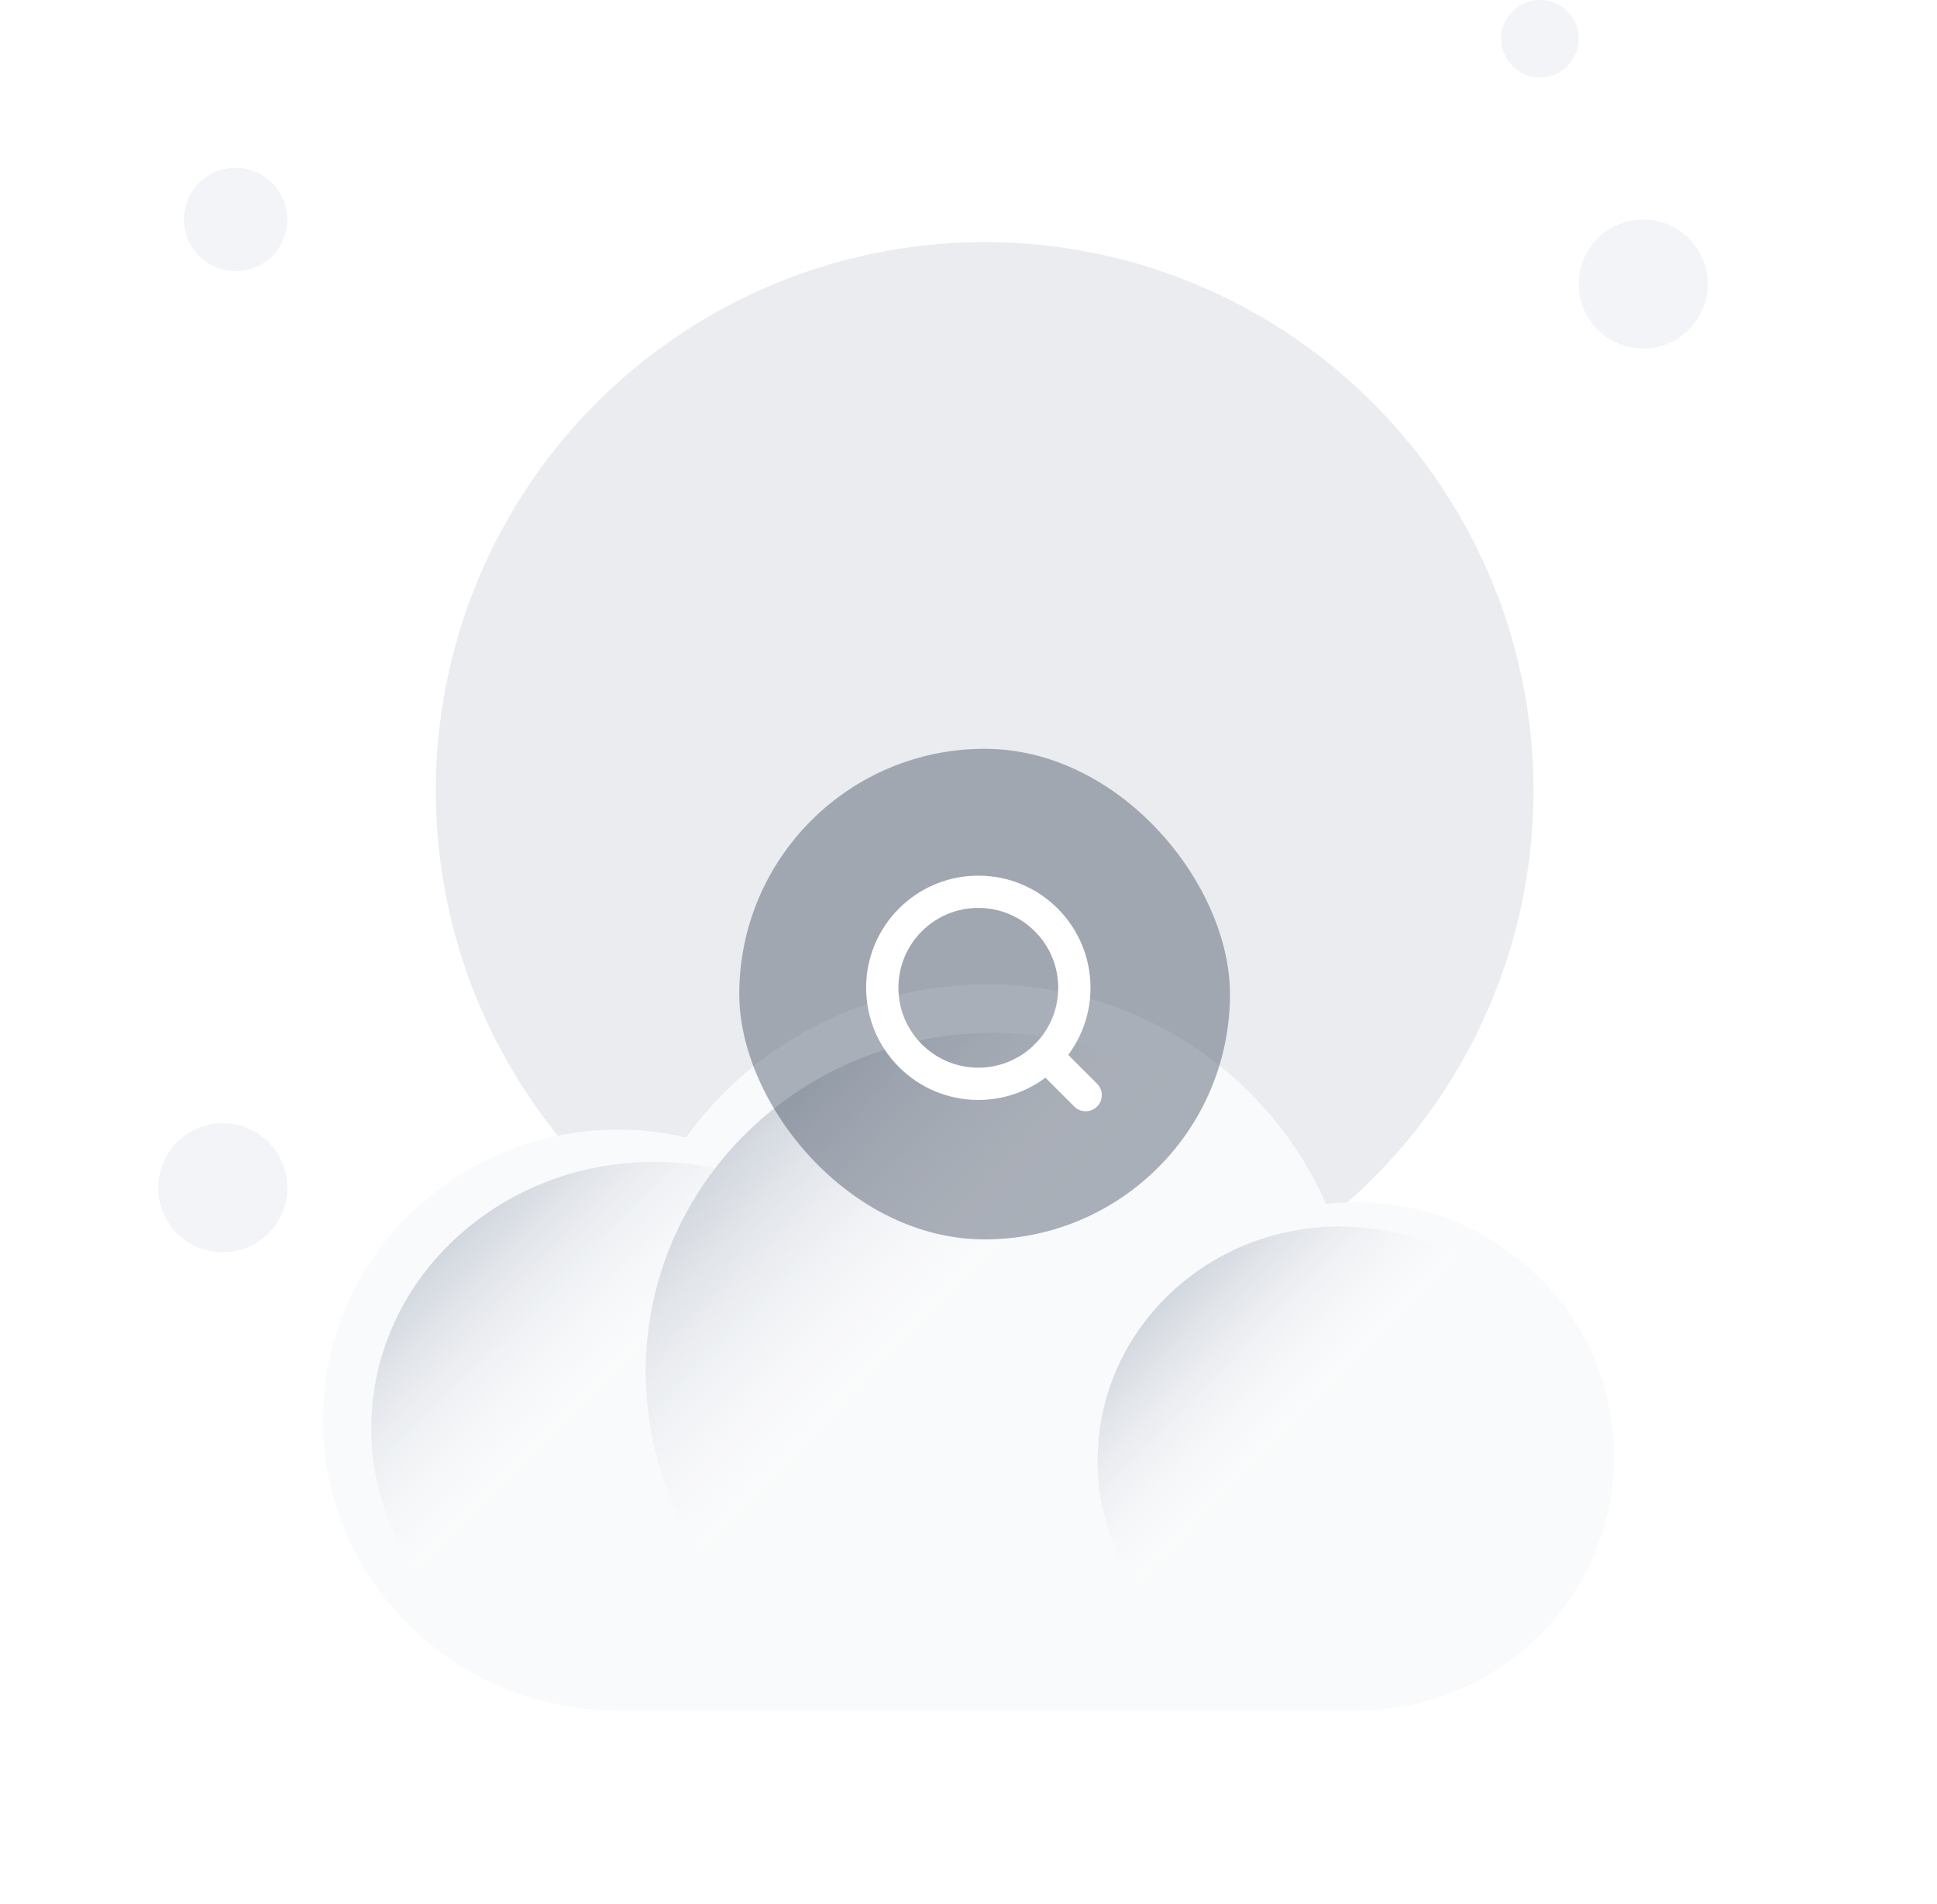 <svg width="120" height="118" viewBox="0 0 120 118" fill="none" xmlns="http://www.w3.org/2000/svg">
<circle cx="61" cy="49" r="34" fill="#EAECF0"/>
<circle cx="14.598" cy="13.6" r="3.2" fill="#F2F4F7"/>
<circle cx="13.801" cy="73.6" r="4" fill="#F2F4F7"/>
<circle cx="101.801" cy="17.6" r="4" fill="#F2F4F7"/>
<circle cx="95.4" cy="2.4" r="2.4" fill="#F2F4F7"/>
<g filter="url(#filter0_dd_11552_8875)">
<path d="M61.143 33C53.448 33 46.641 36.743 42.499 42.48C41.146 42.166 39.736 42 38.286 42C28.187 42 20 50.059 20 60C20 69.941 28.187 78 38.286 78H84C92.837 78 100 70.948 100 62.25C100 53.551 92.837 46.5 84 46.5C83.372 46.5 82.753 46.536 82.144 46.605C78.642 38.602 70.557 33 61.143 33Z" fill="#F9FAFB"/>
<ellipse cx="40.5" cy="60.5" rx="17.5" ry="16.5" fill="url(#paint0_linear_11552_8875)"/>
<ellipse cx="61.5" cy="57" rx="21.5" ry="21" fill="url(#paint1_linear_11552_8875)"/>
<ellipse cx="83" cy="62.5" rx="15" ry="14.5" fill="url(#paint2_linear_11552_8875)"/>
</g>
<g filter="url(#filter1_b_11552_8875)">
<rect x="45.799" y="46.4" width="30.4" height="30.4" rx="15.2" fill="#344054" fill-opacity="0.4"/>
<g clip-path="url(#clip0_11552_8875)">
<path d="M67.258 67.86L64.808 65.41M66.558 61.21C66.558 64.496 63.894 67.16 60.608 67.16C57.322 67.16 54.658 64.496 54.658 61.21C54.658 57.924 57.322 55.26 60.608 55.26C63.894 55.26 66.558 57.924 66.558 61.21Z" stroke="white" stroke-width="2" stroke-linecap="round" stroke-linejoin="round"/>
</g>
</g>
<defs>
<filter id="filter0_dd_11552_8875" x="-15" y="4" width="152" height="114" filterUnits="userSpaceOnUse" color-interpolation-filters="sRGB">
<feFlood flood-opacity="0" result="BackgroundImageFix"/>
<feColorMatrix in="SourceAlpha" type="matrix" values="0 0 0 0 0 0 0 0 0 0 0 0 0 0 0 0 0 0 127 0" result="hardAlpha"/>
<feMorphology radius="4" operator="erode" in="SourceAlpha" result="effect1_dropShadow_11552_8875"/>
<feOffset dy="8"/>
<feGaussianBlur stdDeviation="4"/>
<feColorMatrix type="matrix" values="0 0 0 0 0.063 0 0 0 0 0.094 0 0 0 0 0.157 0 0 0 0.03 0"/>
<feBlend mode="normal" in2="BackgroundImageFix" result="effect1_dropShadow_11552_8875"/>
<feColorMatrix in="SourceAlpha" type="matrix" values="0 0 0 0 0 0 0 0 0 0 0 0 0 0 0 0 0 0 127 0" result="hardAlpha"/>
<feMorphology radius="4" operator="erode" in="SourceAlpha" result="effect2_dropShadow_11552_8875"/>
<feOffset dy="20"/>
<feGaussianBlur stdDeviation="12"/>
<feColorMatrix type="matrix" values="0 0 0 0 0.063 0 0 0 0 0.094 0 0 0 0 0.157 0 0 0 0.08 0"/>
<feBlend mode="normal" in2="effect1_dropShadow_11552_8875" result="effect2_dropShadow_11552_8875"/>
<feBlend mode="normal" in="SourceGraphic" in2="effect2_dropShadow_11552_8875" result="shape"/>
</filter>
<filter id="filter1_b_11552_8875" x="37.799" y="38.4" width="46.4" height="46.4" filterUnits="userSpaceOnUse" color-interpolation-filters="sRGB">
<feFlood flood-opacity="0" result="BackgroundImageFix"/>
<feGaussianBlur in="BackgroundImageFix" stdDeviation="4"/>
<feComposite in2="SourceAlpha" operator="in" result="effect1_backgroundBlur_11552_8875"/>
<feBlend mode="normal" in="SourceGraphic" in2="effect1_backgroundBlur_11552_8875" result="shape"/>
</filter>
<linearGradient id="paint0_linear_11552_8875" x1="27.062" y1="49.598" x2="56.289" y2="78.717" gradientUnits="userSpaceOnUse">
<stop stop-color="#D0D5DD"/>
<stop offset="0.351" stop-color="white" stop-opacity="0"/>
</linearGradient>
<linearGradient id="paint1_linear_11552_8875" x1="44.991" y1="43.125" x2="82.16" y2="78.873" gradientUnits="userSpaceOnUse">
<stop stop-color="#D0D5DD"/>
<stop offset="0.351" stop-color="white" stop-opacity="0"/>
</linearGradient>
<linearGradient id="paint2_linear_11552_8875" x1="71.482" y1="52.92" x2="97.156" y2="77.869" gradientUnits="userSpaceOnUse">
<stop stop-color="#D0D5DD"/>
<stop offset="0.351" stop-color="white" stop-opacity="0"/>
</linearGradient>
<clipPath id="clip0_11552_8875">
<rect width="16.8" height="16.8" fill="white" transform="translate(53.398 54)"/>
</clipPath>
</defs>
</svg>
